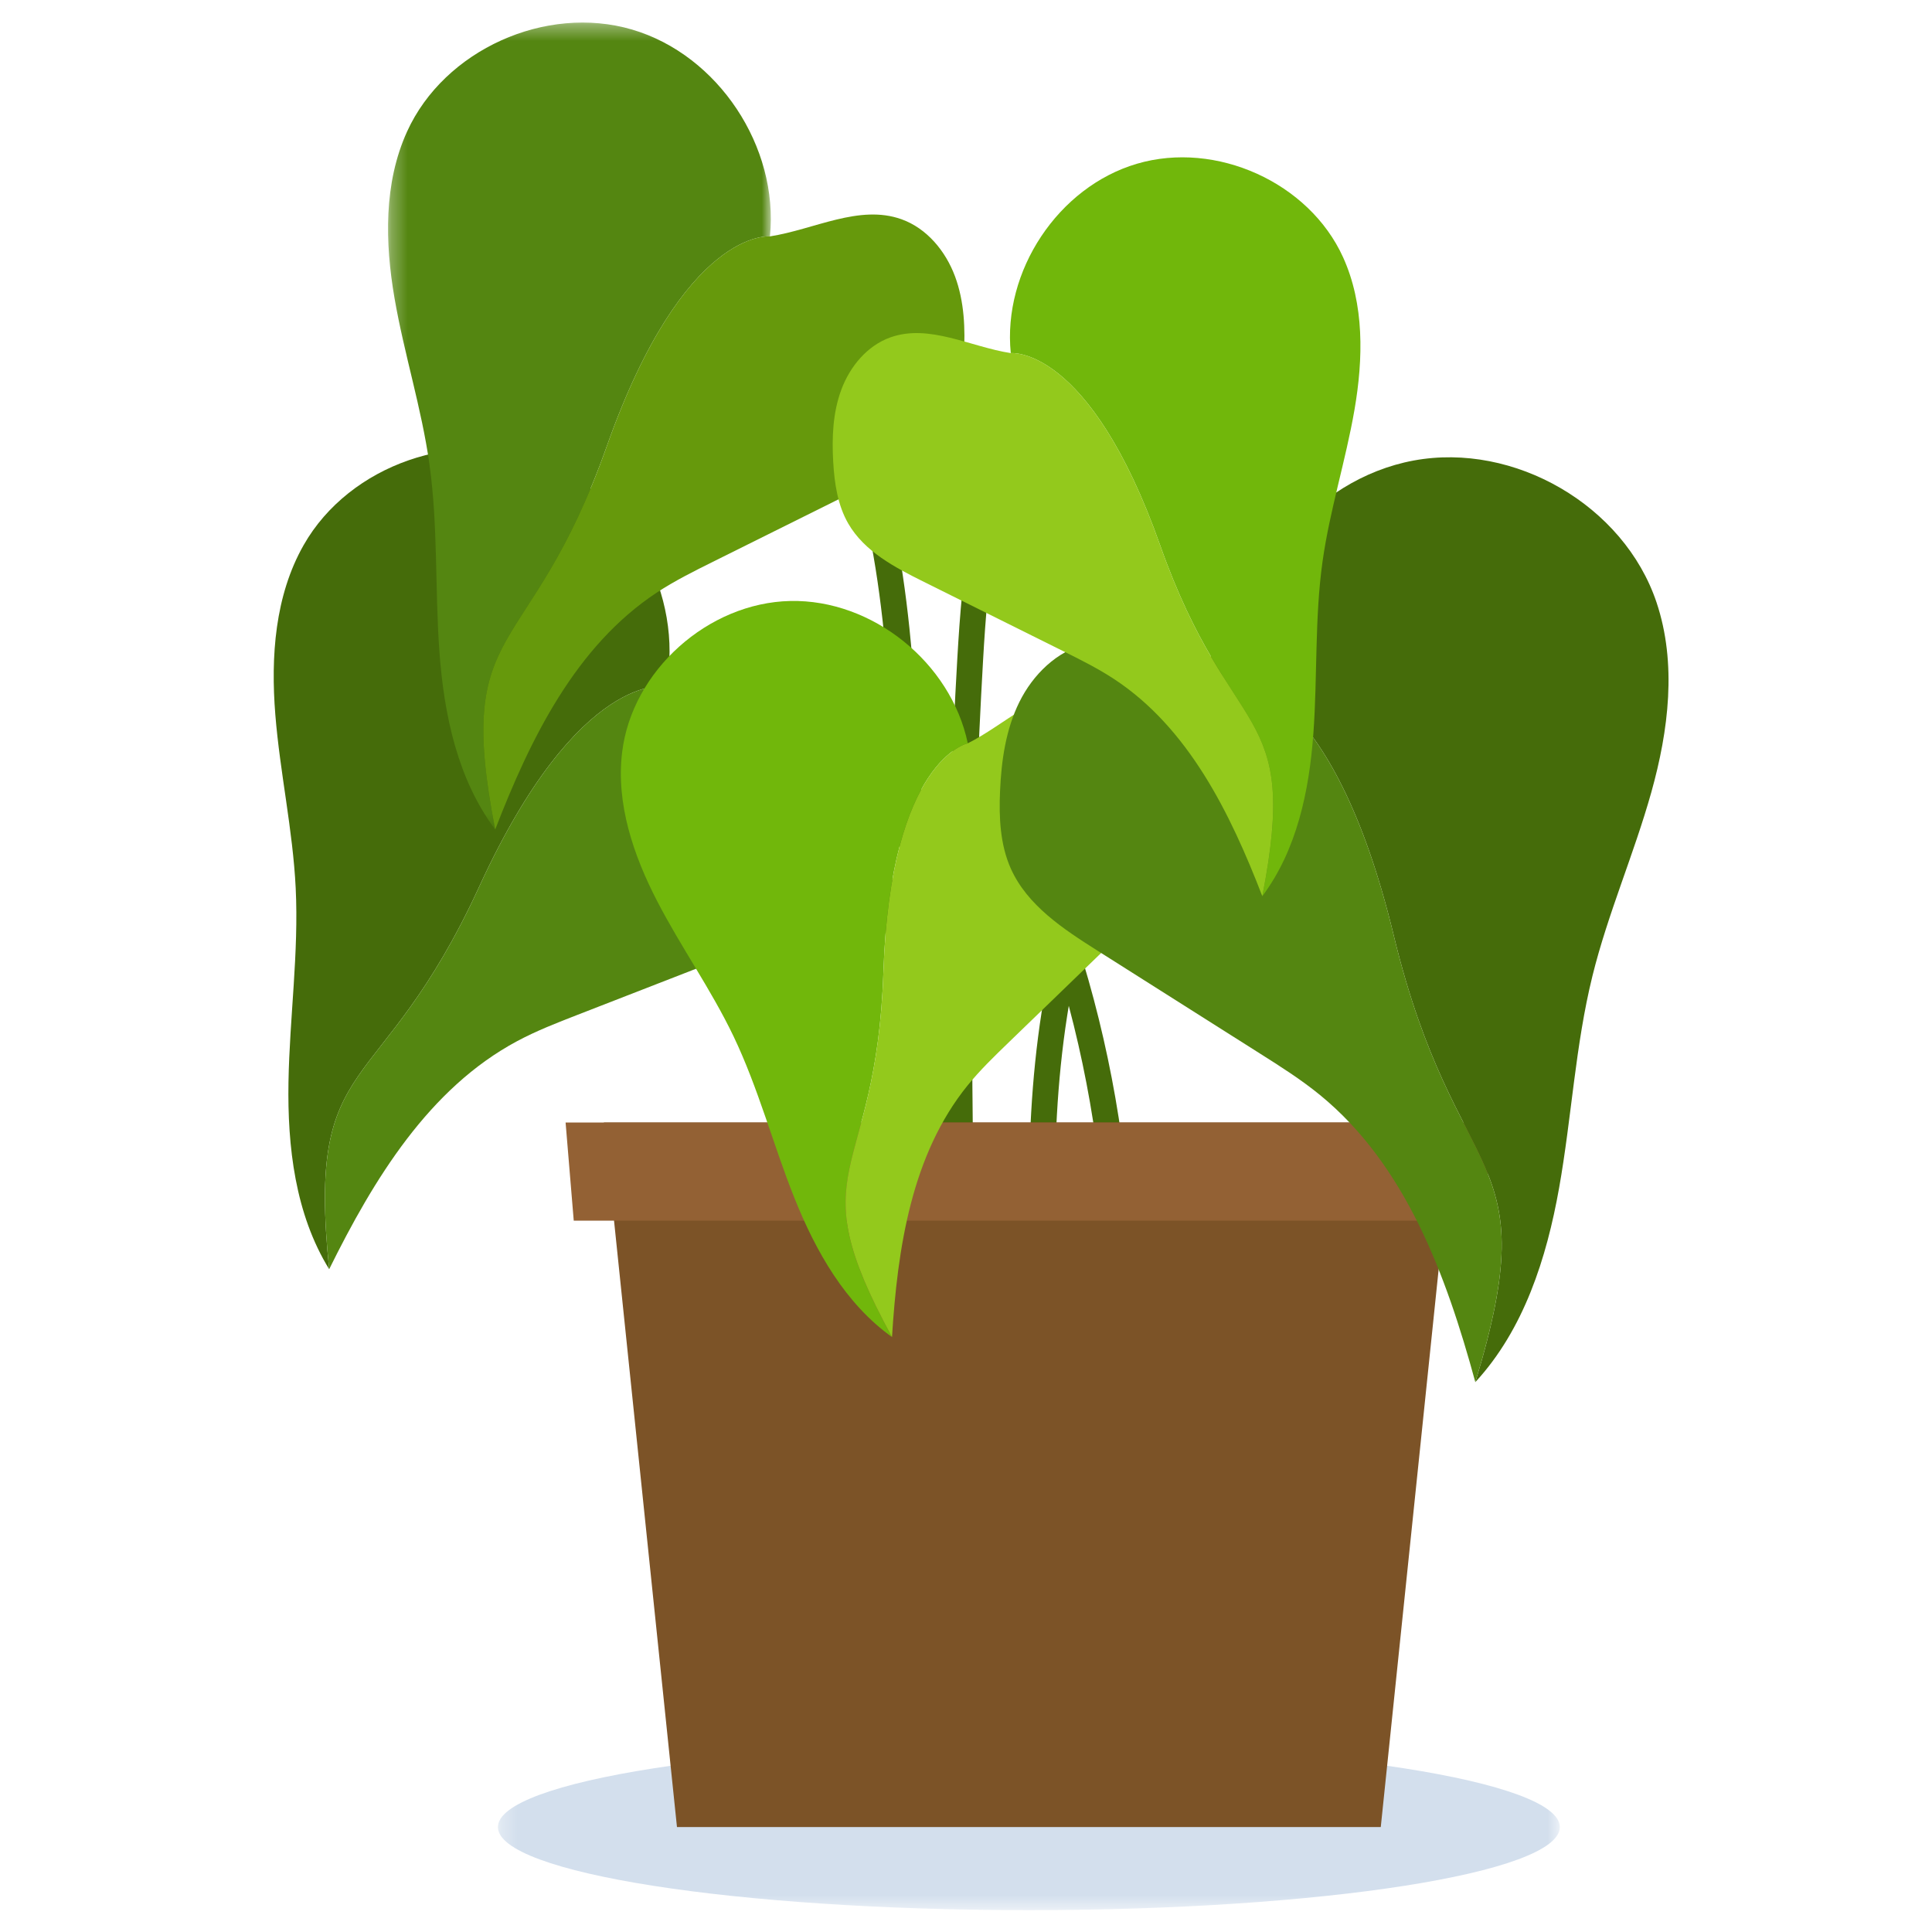 <?xml version="1.0" encoding="UTF-8"?>
<svg width="120px" height="120px" viewBox="0 0 120 120" version="1.1" xmlns="http://www.w3.org/2000/svg" xmlns:xlink="http://www.w3.org/1999/xlink">
    <!-- Generator: Sketch 51.1 (57501) - http://www.bohemiancoding.com/sketch -->
    <title>Pot plant1</title>
    <desc>Created with Sketch.</desc>
    <defs>
        <polygon id="path-1" points="0.295 0.117 66.253 0.117 66.253 10.435 0.295 10.435"></polygon>
        <polygon id="path-3" points="0.285 0.358 24.062 0.358 24.062 50.479 0.285 50.479"></polygon>
    </defs>
    <g id="Pot-plant1" stroke="none" stroke-width="1" fill="none" fill-rule="evenodd">
        <g id="Group" transform="translate(17, 1)">
            <path d="M47.535,86.84 C46.977,78.64 46.402,70.163 47.7,61.843 C48.725,55.27 51.448,46.044 58.591,39.416 L59.681,40.593 C52.875,46.909 50.27,55.769 49.284,62.09 C48.014,70.233 48.583,78.62 49.134,86.731 L47.535,86.84 Z" id="Fill-1" fill="#456C0A"></path>
            <path d="M41.949,75.277 C41.615,63.534 41.787,51.64 42.459,39.925 C42.771,34.484 43.339,28.325 46.15,24.082 L47.487,24.969 C44.896,28.878 44.359,34.786 44.06,40.016 C43.391,51.686 43.22,63.534 43.552,75.232 L41.949,75.277 Z" id="Fill-3" fill="#456C0A"></path>
            <path d="M42.221,80.956 L40.631,80.742 C41.962,70.831 40.202,60.464 35.676,51.549 C34.813,49.85 33.715,47.923 32.116,46.521 C30.508,45.114 28.524,44.447 26.804,44.742 L26.535,43.159 C28.723,42.786 31.205,43.59 33.172,45.313 C34.977,46.895 36.174,48.986 37.106,50.822 C41.778,60.024 43.595,70.726 42.221,80.956" id="Fill-5" fill="#456C0A"></path>
            <path d="M52.95,87.098 L51.356,86.923 C52.763,74.059 50.409,60.571 44.728,48.945 L46.169,48.24 C51.981,60.135 54.39,73.935 52.95,87.098" id="Fill-7" fill="#456C0A"></path>
            <path d="M44.64,79.515 C43.444,79.515 42.587,78.481 42.289,76.677 C40.905,68.301 39.475,59.641 38.821,51.012 C38.704,49.467 38.607,47.883 38.512,46.35 C37.986,37.787 37.441,28.932 33.211,21.606 C32.43,20.253 31.67,19.565 30.888,19.503 L31.016,17.902 C32.81,18.045 33.921,19.626 34.6,20.803 C39.019,28.456 39.575,37.503 40.113,46.252 C40.207,47.779 40.304,49.357 40.42,50.891 C41.069,59.449 42.493,68.073 43.871,76.414 C44.014,77.281 44.338,77.91 44.64,77.91 L44.641,77.91 L44.644,79.515 L44.64,79.515 Z" id="Fill-9" fill="#456C0A"></path>
            <g id="Group-13" transform="translate(13.631, 107.207)">
                <mask id="mask-2" fill="white">
                    <use xlink:href="#path-1"></use>
                </mask>
                <g id="Clip-12"></g>
                <path d="M66.253,5.276 C66.253,8.126 51.487,10.436 33.274,10.436 C15.06,10.436 0.295,8.126 0.295,5.276 C0.295,2.427 15.06,0.117 33.274,0.117 C51.487,0.117 66.253,2.427 66.253,5.276" id="Fill-11" fill="#D3DFED" mask="url(#mask-2)"></path>
            </g>
            <polygon id="Fill-14" fill="#7C5327" points="73.304 68.722 20.506 68.722 25.048 112.483 68.762 112.483"></polygon>
            <polygon id="Fill-16" fill="#936134" points="75.174 74.816 18.636 74.816 18.13 68.721 75.68 68.721"></polygon>
            <path d="M0.918,66.208 C0.988,62.187 1.563,58.175 1.366,54.158 C1.189,50.547 0.39,46.993 0.101,43.389 C-0.189,39.785 0.075,35.995 1.862,32.853 C4.704,27.853 11.448,25.538 16.792,27.652 C22.137,29.765 25.474,35.983 24.381,41.631 C24.381,41.631 18.974,40.554 12.77,54.061 C6.565,67.568 2.021,64.035 3.445,77.833 C1.337,74.41 0.848,70.228 0.918,66.208" id="Fill-18" fill="#456C0A"></path>
            <path d="M24.381,41.631 C27.248,41.447 30.256,40.091 32.864,41.3 C34.424,42.023 35.488,43.579 35.941,45.24 C36.394,46.9 36.302,48.662 36.046,50.363 C35.825,51.826 35.467,53.312 34.615,54.521 C33.312,56.372 31.08,57.285 28.972,58.105 C25.603,59.415 22.233,60.726 18.864,62.036 C17.596,62.529 16.325,63.023 15.126,63.664 C9.639,66.598 6.205,72.253 3.445,77.833 C2.021,64.035 6.565,67.568 12.77,54.061 C18.974,40.555 24.381,41.631 24.381,41.631" id="Fill-20" fill="#548611"></path>
            <path d="M32.336,73.392 C31.011,70.074 30.102,66.588 28.56,63.364 C27.173,60.466 25.297,57.829 23.82,54.976 C22.343,52.123 21.256,48.926 21.64,45.735 C22.25,40.659 26.98,36.438 32.086,36.328 C37.192,36.218 42.065,40.163 43.111,45.168 C43.111,45.168 38.31,46.149 37.871,59.355 C37.432,72.561 32.493,71.232 38.405,82.048 C35.5,79.969 33.662,76.711 32.336,73.392" id="Fill-22" fill="#71B70B"></path>
            <path d="M43.111,45.168 C45.398,44.029 47.396,41.881 49.948,41.973 C51.475,42.028 52.882,42.937 53.824,44.141 C54.766,45.345 55.298,46.821 55.673,48.304 C55.994,49.578 56.212,50.919 55.93,52.203 C55.498,54.169 53.984,55.686 52.538,57.085 C50.228,59.32 47.917,61.554 45.607,63.789 C44.738,64.63 43.866,65.473 43.104,66.412 C39.617,70.707 38.747,76.524 38.404,82.048 C32.493,71.232 37.431,72.561 37.871,59.355 C38.311,46.149 43.111,45.168 43.111,45.168" id="Fill-24" fill="#93C91C"></path>
            <path d="M79.84,72.779 C80.617,68.405 80.845,63.933 81.909,59.62 C82.867,55.742 84.487,52.059 85.565,48.213 C86.643,44.367 87.16,40.202 85.89,36.415 C83.869,30.39 77.048,26.448 70.805,27.604 C64.562,28.759 59.625,34.791 59.613,41.147 C59.613,41.147 65.703,41.129 69.566,57.092 C73.429,73.055 79.105,70.189 74.635,84.847 C77.647,81.584 79.064,77.153 79.84,72.779" id="Fill-26" fill="#456C0A"></path>
            <path d="M59.613,41.147 C56.543,40.338 53.569,38.229 50.486,38.986 C48.642,39.438 47.158,40.899 46.315,42.603 C45.472,44.307 45.197,46.237 45.115,48.136 C45.044,49.769 45.117,51.456 45.783,52.948 C46.805,55.231 49.03,56.695 51.142,58.032 C54.518,60.169 57.893,62.306 61.268,64.443 C62.538,65.246 63.811,66.053 64.975,67.003 C70.302,71.349 72.826,78.21 74.635,84.846 C79.105,70.189 73.429,73.054 69.566,57.092 C65.703,41.129 59.613,41.147 59.613,41.147" id="Fill-28" fill="#548611"></path>
            <g id="Group-32" transform="translate(6.816, 0.043)">
                <mask id="mask-4" fill="white">
                    <use xlink:href="#path-3"></use>
                </mask>
                <g id="Clip-31"></g>
                <path d="M3.479,39.462 C3.194,35.569 3.398,31.639 2.855,27.774 C2.368,24.298 1.284,20.933 0.688,17.474 C0.091,14.016 0.014,10.328 1.466,7.133 C3.775,2.049 10.092,-0.781 15.444,0.793 C20.796,2.367 24.568,8.084 24.007,13.64 C24.007,13.64 18.685,13.075 13.871,26.678 C9.058,40.281 4.356,37.265 6.942,50.479 C4.604,47.355 3.764,43.355 3.479,39.462" id="Fill-30" fill="#548611" mask="url(#mask-4)"></path>
            </g>
            <path d="M30.822,13.683 C33.578,13.253 36.367,11.679 38.993,12.618 C40.565,13.18 41.731,14.59 42.314,16.156 C42.898,17.721 42.964,19.432 42.865,21.1 C42.78,22.534 42.564,24.001 41.847,25.245 C40.749,27.149 38.672,28.228 36.706,29.206 C33.563,30.769 30.421,32.332 27.278,33.895 C26.096,34.483 24.911,35.073 23.807,35.798 C18.761,39.116 15.936,44.885 13.758,50.523 C11.171,37.308 15.874,40.324 20.687,26.721 C25.5,13.118 30.822,13.683 30.822,13.683" id="Fill-33" fill="#66990C"></path>
            <path d="M64.575,44.575 C64.836,41.011 64.649,37.412 65.146,33.873 C65.593,30.691 66.585,27.61 67.131,24.443 C67.677,21.277 67.748,17.9 66.419,14.975 C64.304,10.32 58.521,7.729 53.62,9.17 C48.72,10.61 45.266,15.845 45.781,20.933 C45.781,20.933 50.653,20.415 55.06,32.87 C59.467,45.325 63.773,42.563 61.405,54.662 C63.545,51.802 64.314,48.14 64.575,44.575" id="Fill-35" fill="#71B70B"></path>
            <path d="M45.78,20.932 C43.257,20.539 40.704,19.097 38.299,19.957 C36.86,20.471 35.793,21.763 35.259,23.196 C34.724,24.629 34.664,26.196 34.754,27.723 C34.832,29.036 35.03,30.38 35.686,31.518 C36.692,33.261 38.593,34.249 40.394,35.145 C43.271,36.576 46.148,38.007 49.026,39.438 C50.108,39.976 51.193,40.516 52.203,41.181 C56.824,44.219 59.41,49.5 61.404,54.662 C63.773,42.563 59.467,45.325 55.06,32.87 C50.653,20.415 45.78,20.932 45.78,20.932" id="Fill-37" fill="#93C91C"></path>
        </g>
    </g>
</svg>